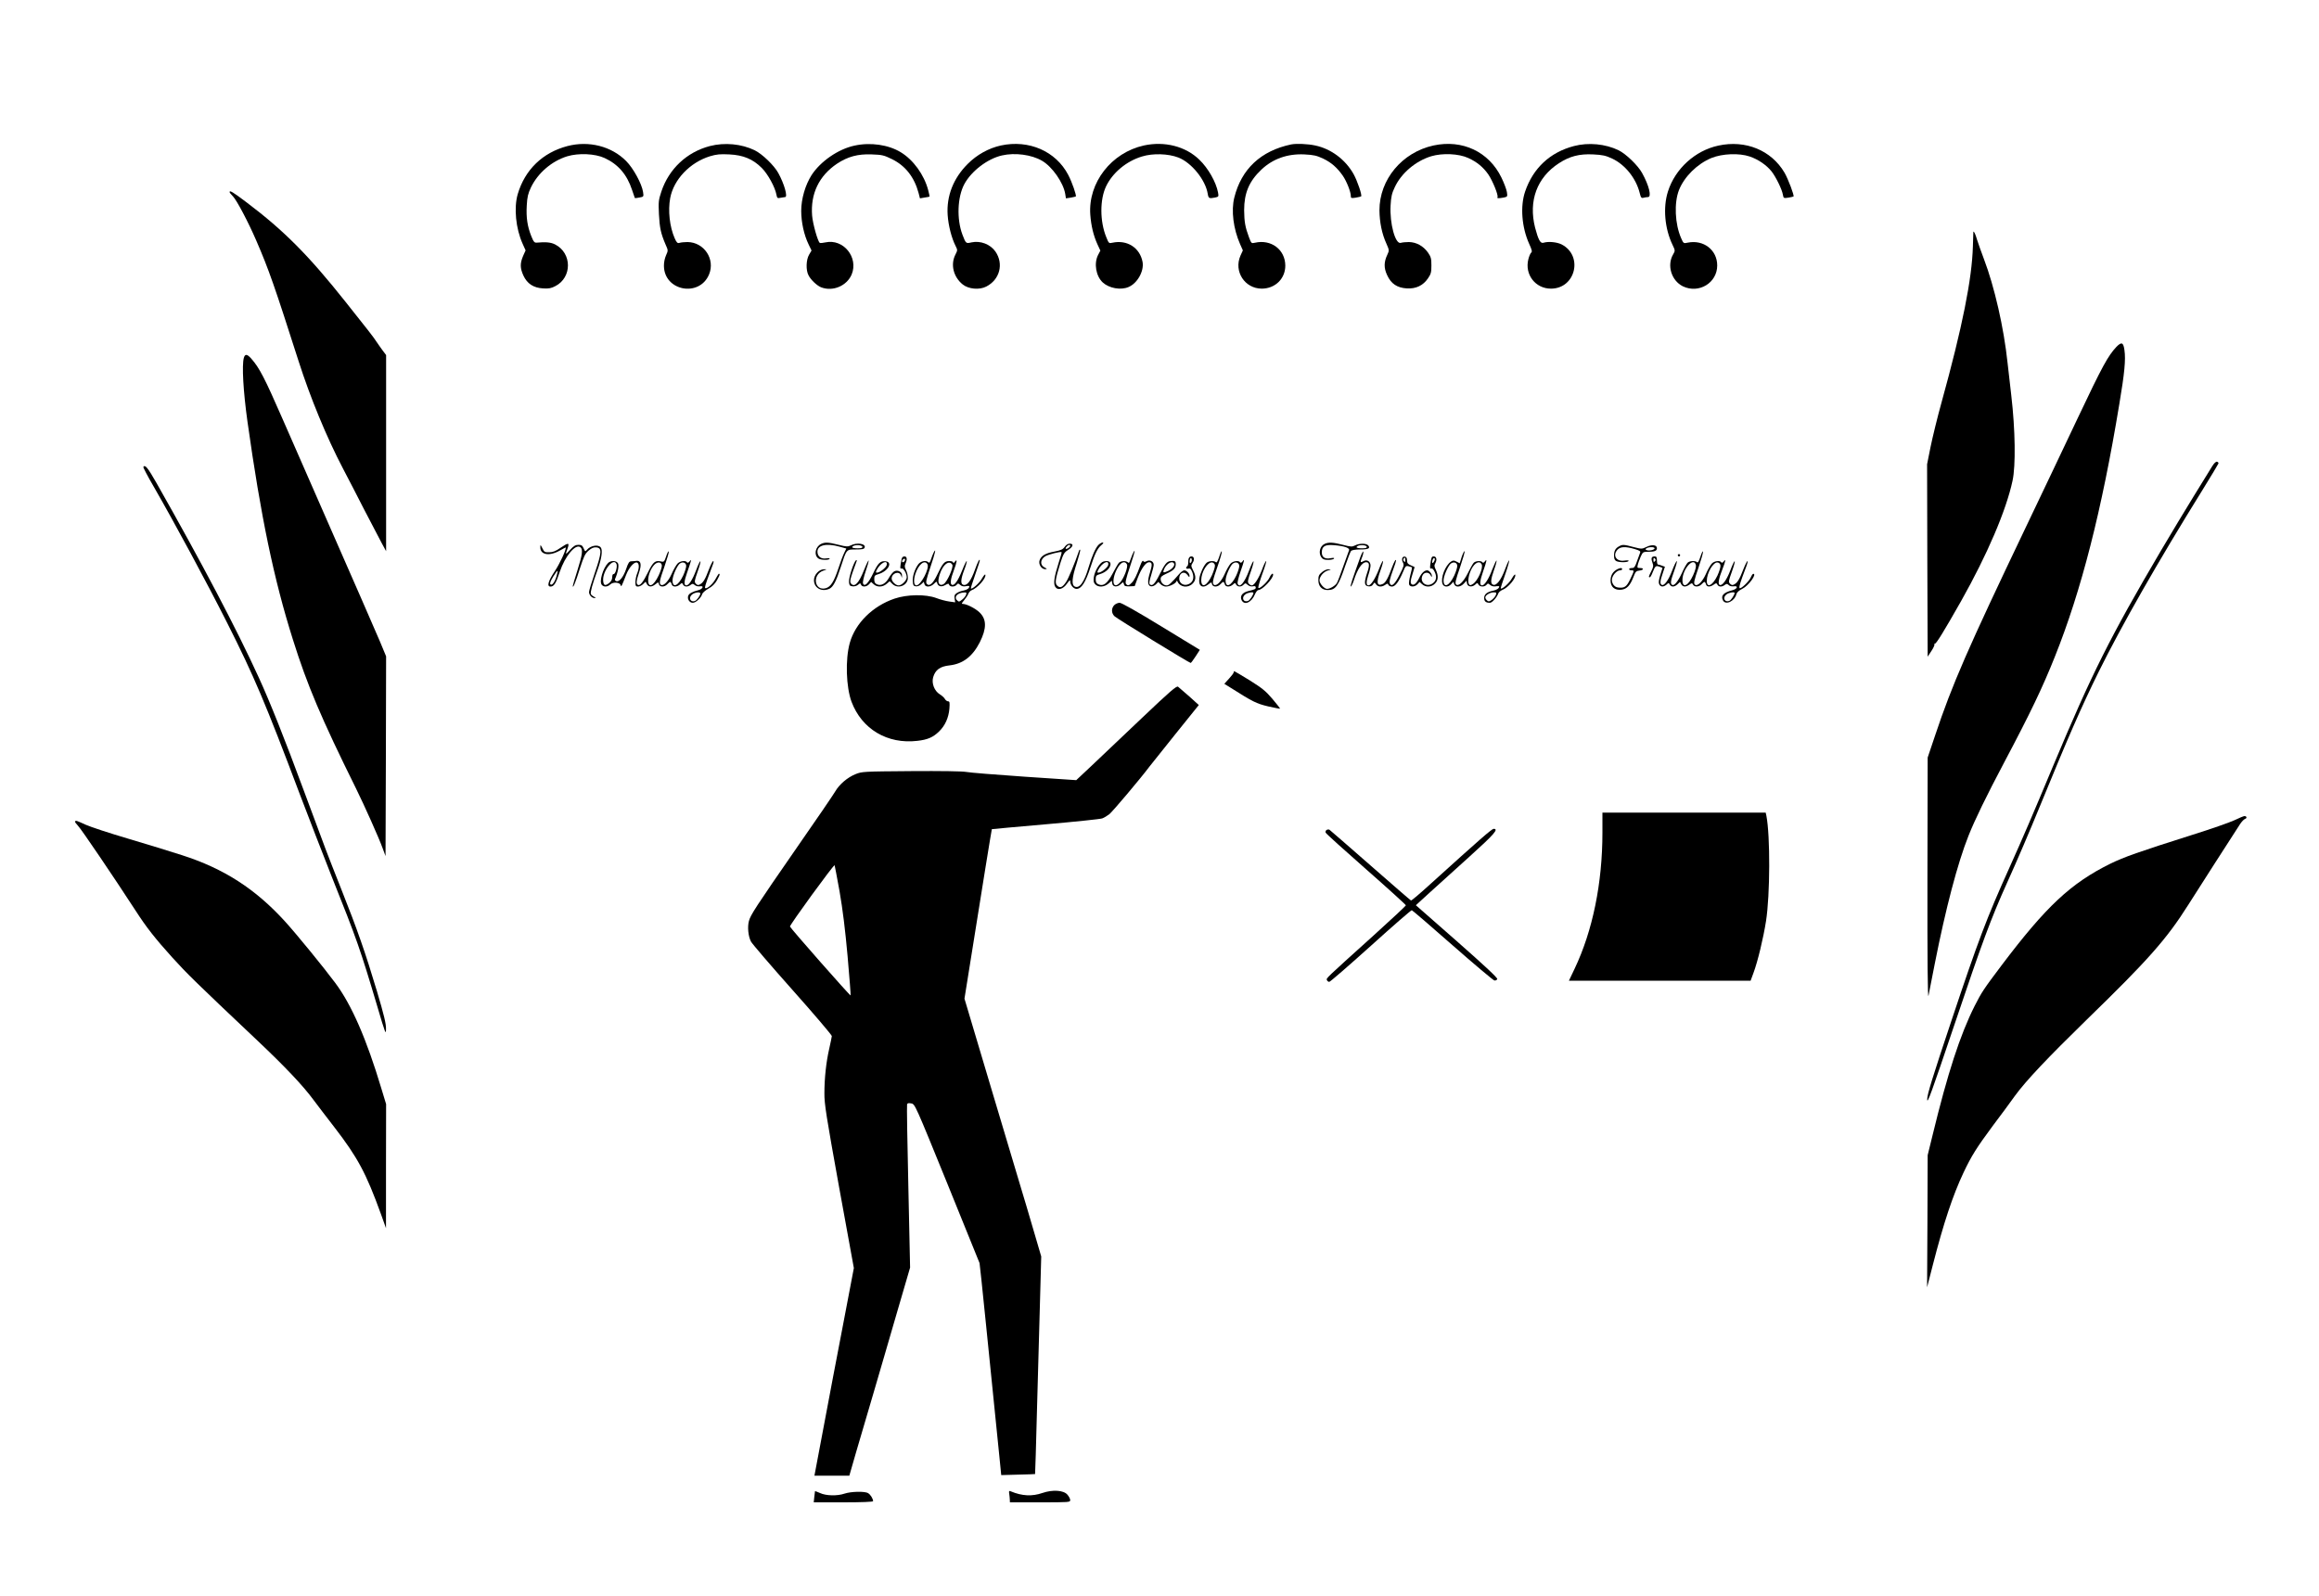 <?xml version="1.0" standalone="no"?>
<!DOCTYPE svg PUBLIC "-//W3C//DTD SVG 20010904//EN"
 "http://www.w3.org/TR/2001/REC-SVG-20010904/DTD/svg10.dtd">
<svg version="1.0" xmlns="http://www.w3.org/2000/svg"
 width="2000pt" height="1377pt" viewBox="0 0 2000 1377"
 preserveAspectRatio="xMidYMid meet">

<g transform="translate(0,1377) scale(0.1,-0.1)"
fill="#000000" stroke="none">
<path d="M4894 12510 c-214 -56 -367 -204 -429 -415 -34 -117 -17 -296 42
-427 l26 -58 -22 -49 c-27 -64 -26 -104 3 -168 33 -71 87 -106 170 -111 49 -3
70 1 106 20 145 75 144 284 -2 359 -36 19 -82 23 -158 16 -21 -2 -28 6 -48 56
-34 85 -45 161 -39 264 4 75 11 103 36 156 60 125 180 228 314 269 97 29 238
23 321 -15 117 -54 193 -142 237 -275 12 -37 23 -68 24 -70 2 -2 20 0 40 4 37
7 37 7 31 48 -11 71 -84 205 -146 267 -127 128 -322 177 -506 129z"/>
<path d="M6122 12510 c-199 -52 -353 -197 -418 -392 -25 -75 -26 -89 -21 -197
6 -116 16 -164 57 -260 23 -51 23 -52 4 -94 -11 -24 -19 -63 -18 -92 3 -215
305 -272 389 -73 55 132 -42 278 -185 280 -26 0 -58 -3 -69 -7 -18 -5 -25 1
-42 39 -44 100 -59 238 -39 347 30 161 171 308 343 361 57 17 87 20 167 16
121 -6 203 -40 280 -117 52 -52 114 -165 126 -229 6 -32 9 -34 37 -28 16 3 33
6 38 6 25 0 -7 114 -59 208 -36 65 -136 162 -202 195 -114 56 -260 70 -388 37z"/>
<path d="M7370 12514 c-141 -30 -294 -136 -371 -255 -54 -85 -89 -205 -89
-308 0 -98 24 -208 64 -290 l25 -52 -21 -36 c-26 -43 -29 -134 -5 -178 20 -40
75 -91 110 -104 101 -38 220 13 262 111 61 148 -72 311 -226 277 -22 -5 -44
-7 -49 -4 -17 11 -60 163 -66 235 -15 189 60 344 215 448 92 61 180 85 299 80
90 -3 106 -7 175 -41 116 -57 192 -155 229 -291 l12 -47 41 7 c22 3 41 7 42 8
1 1 -4 26 -12 56 -35 133 -129 262 -237 327 -107 65 -261 87 -398 57z"/>
<path d="M8632 12515 c-105 -23 -208 -80 -287 -160 -123 -123 -183 -276 -172
-440 6 -91 34 -199 68 -266 18 -36 18 -37 -1 -75 -44 -85 -18 -193 63 -258 50
-40 143 -49 203 -18 117 60 152 196 79 302 -44 63 -129 96 -207 79 -47 -11
-48 -11 -78 68 -50 133 -43 324 17 435 60 112 200 219 324 247 112 26 256 7
346 -46 88 -51 184 -189 200 -286 l6 -38 41 6 c22 4 43 9 44 10 8 8 -33 125
-65 186 -107 205 -340 306 -581 254z"/>
<path d="M9865 12515 c-280 -62 -481 -320 -462 -595 7 -97 27 -181 62 -258
l25 -54 -20 -38 c-37 -73 -18 -183 41 -237 55 -50 155 -68 222 -39 76 32 135
137 121 216 -23 123 -133 194 -261 166 -29 -7 -31 -5 -52 48 -56 136 -56 325
-2 438 56 118 176 218 310 258 93 29 226 25 314 -9 113 -44 234 -193 253 -313
7 -40 11 -42 64 -32 30 7 31 8 25 43 -17 90 -85 210 -161 283 -119 116 -301
162 -479 123z"/>
<path d="M11135 12524 c-261 -55 -429 -212 -490 -459 -28 -112 -8 -269 50
-401 l24 -54 -21 -46 c-59 -135 37 -283 183 -284 116 0 204 85 204 199 -1 138
-122 229 -262 197 -31 -7 -31 -6 -52 49 -32 86 -40 132 -41 232 0 148 43 250
149 350 98 93 225 138 370 131 81 -4 106 -10 162 -36 71 -34 121 -78 170 -148
33 -48 69 -139 69 -175 0 -19 4 -20 43 -14 23 4 44 9 46 11 10 9 -33 134 -65
192 -71 126 -194 218 -331 247 -64 14 -164 18 -208 9z"/>
<path d="M12363 12515 c-271 -59 -467 -294 -466 -560 1 -102 21 -202 60 -287
25 -57 25 -58 8 -95 -30 -63 -31 -114 -2 -176 34 -75 86 -110 171 -115 78 -4
138 24 181 86 26 38 30 52 30 112 0 60 -4 74 -30 112 -40 56 -100 89 -164 90
-27 0 -58 -3 -70 -7 -47 -15 -97 167 -88 323 4 75 11 105 36 157 56 121 180
226 314 267 97 29 238 23 320 -15 75 -34 129 -79 173 -142 38 -56 88 -180 79
-196 -7 -11 10 -11 55 -3 31 7 32 8 26 48 -4 23 -25 79 -47 124 -108 223 -337
331 -586 277z"/>
<path d="M13574 12510 c-206 -54 -352 -190 -421 -393 -43 -127 -29 -308 35
-450 24 -53 28 -68 17 -77 -7 -6 -18 -32 -24 -57 -33 -131 61 -253 195 -253
213 0 281 285 91 382 -41 20 -113 27 -155 14 -27 -9 -45 25 -73 131 -58 230
16 432 206 555 92 60 176 82 295 76 82 -4 108 -10 164 -36 111 -52 205 -169
237 -295 10 -42 15 -48 33 -43 12 3 29 6 39 6 33 0 10 98 -51 208 -36 65 -138
164 -203 196 -114 55 -260 69 -385 36z"/>
<path d="M14820 12514 c-201 -43 -373 -200 -435 -396 -44 -138 -28 -319 39
-459 24 -50 24 -52 6 -83 -56 -95 -15 -227 84 -276 138 -66 296 30 296 180 0
133 -117 224 -253 197 -37 -8 -38 -8 -58 38 -54 122 -62 305 -19 415 46 116
157 226 280 277 94 38 238 44 330 13 74 -25 145 -74 189 -129 36 -46 89 -153
97 -199 6 -33 7 -33 48 -27 22 4 42 8 44 10 8 7 -46 151 -78 206 -114 193
-336 284 -570 233z"/>
<path d="M1980 12113 c0 -4 13 -21 30 -38 32 -33 132 -222 200 -380 108 -249
158 -393 365 -1040 100 -313 243 -660 382 -925 42 -80 126 -242 186 -360 61
-118 128 -246 149 -285 l38 -70 0 846 0 846 -33 44 c-18 24 -41 58 -52 74 -16
27 -83 113 -264 340 -320 403 -532 616 -854 859 -118 89 -147 107 -147 89z"/>
<path d="M17019 11769 c0 -2 -2 -58 -4 -124 -8 -282 -90 -693 -270 -1345 -36
-129 -78 -302 -95 -385 l-30 -150 2 -830 3 -830 32 49 c18 27 30 53 26 59 -3
6 -2 7 3 4 10 -6 76 101 228 369 225 400 388 780 443 1037 28 129 24 438 -11
737 -15 129 -29 255 -32 280 -32 303 -113 657 -204 896 -23 60 -49 135 -59
166 -14 49 -29 80 -32 67z"/>
<path d="M18253 10778 c-73 -78 -121 -165 -333 -613 -87 -185 -341 -718 -447
-940 -505 -1057 -636 -1357 -784 -1800 l-64 -190 -2 -1050 c-1 -688 2 -1034 9
-1005 5 25 29 149 54 275 94 477 197 869 291 1105 56 141 156 346 309 635 226
427 329 642 436 910 228 570 404 1258 556 2180 45 267 56 383 44 465 -9 67
-25 73 -69 28z"/>
<path d="M2103 10683 c-18 -64 -5 -289 31 -548 115 -820 228 -1363 392 -1882
124 -395 244 -678 543 -1282 73 -148 199 -429 232 -521 l24 -65 3 862 2 861
-54 130 c-54 126 -183 422 -556 1272 -100 228 -229 523 -287 655 -149 341
-196 432 -264 509 -37 43 -56 45 -66 9z"/>
<path d="M19079 9748 c-14 -24 -84 -137 -156 -253 -71 -115 -200 -329 -286
-475 -440 -748 -596 -1060 -927 -1850 -192 -460 -259 -615 -380 -885 -198
-439 -269 -628 -495 -1305 -172 -514 -215 -654 -214 -694 0 -44 34 49 238 654
235 698 311 905 451 1215 90 199 197 450 285 665 242 592 354 848 505 1155
199 402 513 953 892 1563 76 123 139 228 141 234 1 7 -5 13 -13 15 -9 2 -26
-14 -41 -39z"/>
<path d="M1236 9742 c-2 -4 38 -82 91 -172 180 -313 457 -826 633 -1175 231
-458 329 -689 627 -1480 75 -198 199 -517 275 -710 217 -543 243 -616 393
-1120 69 -235 74 -246 74 -191 1 45 -17 119 -78 325 -100 334 -170 534 -306
876 -59 149 -120 304 -135 345 -16 41 -100 269 -188 505 -170 460 -294 770
-390 980 -194 424 -489 985 -882 1678 -76 133 -99 162 -114 139z"/>
<path d="M7080 9077 c-49 -25 -62 -95 -23 -124 20 -15 89 -17 98 -4 3 6 -9 7
-30 4 -44 -7 -75 17 -75 58 0 57 77 75 191 43 l58 -16 -18 -37 c-10 -20 -33
-80 -50 -133 -39 -117 -66 -159 -108 -172 -100 -28 -121 117 -23 151 34 12 35
12 7 12 -42 1 -87 -47 -87 -94 0 -67 66 -104 133 -74 32 15 58 63 97 184 52
160 48 155 131 155 55 0 71 3 76 16 13 34 -67 47 -120 19 -24 -12 -36 -12
-104 5 -89 23 -119 24 -153 7z m358 -24 c2 -9 -10 -13 -42 -13 -25 0 -46 4
-46 9 0 22 81 25 88 4z"/>
<path d="M9472 9068 c-25 -28 -54 -93 -83 -190 -38 -131 -80 -189 -121 -167
-28 15 -23 75 18 200 19 61 33 113 30 116 -3 3 -8 0 -10 -8 -36 -107 -92 -241
-112 -270 -32 -47 -52 -55 -76 -31 -22 21 -17 54 29 201 24 73 31 86 65 107
44 28 50 54 14 54 -15 0 -32 -10 -44 -28 -16 -22 -33 -29 -88 -40 -77 -14
-114 -36 -128 -75 -12 -33 15 -77 47 -77 20 1 20 2 -6 16 -40 21 -35 70 9 96
28 16 133 42 140 35 2 -2 -10 -45 -27 -96 -36 -114 -45 -171 -30 -200 21 -38
70 -26 106 28 20 28 25 31 25 16 0 -31 28 -65 54 -65 43 0 78 55 122 190 35
110 59 160 92 187 19 16 22 23 11 23 -8 0 -25 -10 -37 -22z m-242 -8 c0 -5 -9
-14 -20 -20 -22 -12 -27 -1 -8 18 14 14 28 16 28 2z"/>
<path d="M11424 9078 c-41 -19 -55 -78 -28 -116 12 -17 25 -22 59 -22 24 0 47
5 50 11 5 7 -4 8 -28 4 -50 -10 -77 8 -77 49 0 54 27 70 107 63 91 -8 137 -24
127 -46 -4 -9 -26 -70 -49 -136 -23 -66 -47 -130 -54 -142 -12 -24 -60 -53
-86 -53 -24 0 -65 46 -65 73 0 34 35 75 73 86 31 9 31 9 5 10 -15 1 -40 -10
-57 -25 -26 -21 -31 -33 -31 -68 0 -54 30 -86 81 -86 68 0 92 34 153 215 21
60 42 115 48 122 7 8 36 13 79 13 70 0 90 10 69 35 -16 19 -77 19 -113 0 -26
-13 -36 -13 -105 5 -83 22 -126 24 -158 8z m364 -25 c2 -9 -10 -13 -42 -13
-25 0 -46 4 -46 9 0 22 81 25 88 4z"/>
<path d="M4832 9043 c-39 -27 -64 -37 -95 -37 -38 -1 -44 2 -59 34 -17 34 -18
34 -18 8 0 -65 78 -78 167 -28 29 17 53 29 53 27 0 -28 -53 -140 -95 -204 -57
-85 -71 -133 -37 -133 30 0 47 28 80 128 45 135 137 245 178 211 23 -19 16
-66 -26 -199 -22 -69 -40 -129 -40 -135 0 -26 24 31 60 147 35 108 45 131 76
158 27 23 44 30 67 28 50 -5 47 -44 -12 -217 -28 -81 -51 -157 -51 -168 0 -26
25 -53 48 -52 13 0 12 3 -5 11 -12 6 -24 16 -27 23 -6 17 13 85 58 210 34 94
45 167 28 191 -20 30 -89 19 -121 -20 -13 -16 -15 -15 -27 13 -11 25 -19 31
-45 31 -25 0 -41 -9 -71 -42 -43 -47 -44 -46 -23 11 18 52 8 52 -63 4z m-31
-239 c-14 -52 -40 -89 -54 -75 -7 7 0 27 23 65 19 31 36 54 38 52 2 -2 -1 -21
-7 -42z"/>
<path d="M13965 9058 c-33 -17 -45 -40 -45 -80 0 -27 5 -40 19 -48 25 -13 98
-13 106 0 4 7 -8 8 -35 4 -70 -11 -105 45 -60 94 25 27 69 29 147 6 44 -13 53
-19 48 -32 -4 -10 -16 -43 -27 -74 -17 -49 -24 -58 -44 -58 -13 0 -24 -4 -24
-10 0 -5 9 -10 20 -10 26 0 26 0 -10 -76 -32 -67 -50 -79 -106 -72 -35 4 -60
43 -50 81 8 32 43 67 68 67 10 0 18 5 18 10 0 13 -16 13 -43 -1 -38 -21 -56
-52 -57 -96 0 -57 36 -87 95 -80 47 7 74 36 103 111 17 45 23 51 51 54 37 4
42 22 5 22 -24 0 -25 3 -19 28 3 15 15 46 25 70 18 40 21 42 64 42 57 0 76 8
76 31 0 29 -43 34 -90 11 -40 -19 -41 -19 -112 -1 -82 22 -95 23 -123 7z m305
-18 c0 -13 -46 -24 -67 -16 -15 6 -15 8 -3 16 20 13 70 13 70 0z"/>
<path d="M5746 8973 c-16 -48 -20 -52 -42 -47 -52 13 -71 -2 -114 -90 -43 -88
-71 -123 -89 -111 -16 9 -13 35 9 101 28 81 17 116 -35 104 -5 -1 -19 -2 -31
-2 -17 0 -26 -13 -44 -67 -24 -70 -60 -114 -86 -104 -8 3 -13 11 -10 17 25 57
36 117 26 136 -13 25 -61 27 -85 4 -45 -45 -79 -161 -55 -189 17 -21 50 -19
74 4 25 23 83 18 89 -8 4 -18 9 -8 47 90 24 63 70 115 94 106 20 -8 20 -47 1
-94 -8 -19 -15 -53 -15 -74 0 -33 3 -39 22 -39 12 0 32 9 44 21 l22 21 11 -21
c15 -26 41 -27 74 -1 25 20 25 20 30 0 7 -26 48 -26 72 0 10 11 21 20 25 20 4
0 10 -9 13 -20 6 -25 43 -26 70 -3 18 17 19 17 28 0 12 -21 38 -22 65 -3 16
13 21 12 36 -1 10 -9 28 -13 43 -11 41 8 27 -24 -15 -34 -51 -13 -79 -29 -85
-49 -9 -28 12 -59 40 -59 26 0 72 43 81 75 3 11 27 32 53 47 33 18 57 41 75
73 15 26 25 49 22 52 -7 8 -6 9 -38 -47 -28 -49 -88 -94 -88 -66 0 12 29 95
69 199 6 15 7 27 2 27 -5 0 -22 -33 -37 -72 -32 -86 -50 -115 -77 -129 -15 -9
-23 -7 -35 5 -15 15 -14 24 15 106 40 113 27 119 -15 7 -30 -79 -61 -127 -83
-127 -22 0 -20 35 6 108 15 42 29 86 32 97 4 19 4 19 -10 2 -10 -12 -17 -14
-22 -8 -11 19 -61 12 -82 -11 -12 -13 -35 -53 -51 -90 -29 -65 -70 -106 -92
-93 -17 10 -12 38 31 159 22 64 39 122 37 128 -3 7 -13 -11 -22 -39z m-429
-69 c9 -23 -10 -89 -25 -86 -7 1 -12 -10 -12 -27 0 -20 -9 -36 -27 -51 -34
-26 -47 -22 -51 19 -8 84 90 208 115 145z m391 -11 c2 -12 -11 -52 -28 -88
-44 -92 -90 -112 -90 -39 0 42 23 101 53 132 26 28 61 26 65 -5z m210 -1 c2
-13 -10 -52 -26 -87 -42 -89 -92 -112 -92 -42 0 35 32 111 57 140 23 24 57 18
61 -11z m122 -242 c0 -16 -30 -58 -46 -64 -42 -16 -60 32 -22 58 25 18 68 21
68 6z"/>
<path d="M8052 9003 c-5 -10 -15 -35 -22 -56 -9 -28 -15 -36 -23 -28 -20 20
-64 12 -86 -15 -30 -39 -53 -106 -49 -150 2 -32 7 -40 26 -42 14 -2 33 5 47
18 l22 21 6 -20 c7 -29 52 -27 82 3 22 22 24 22 28 5 7 -28 37 -35 69 -16 25
14 30 15 34 2 8 -20 48 -19 64 0 12 14 15 14 31 -1 13 -11 28 -15 49 -11 16 4
30 3 30 -1 -1 -17 -17 -29 -49 -36 -19 -3 -46 -13 -59 -22 -20 -13 -23 -22
-19 -48 l5 -32 -51 7 c-29 4 -79 17 -112 30 -92 34 -251 32 -360 -5 -189 -64
-339 -213 -386 -382 -40 -143 -32 -381 15 -508 89 -236 309 -367 567 -337 89
10 135 30 187 80 53 51 83 119 90 197 4 54 2 64 -11 64 -9 0 -21 9 -27 19 -5
11 -25 29 -44 41 -48 29 -73 96 -58 148 19 64 59 93 141 102 115 13 198 76
261 199 60 120 60 198 -2 258 -35 34 -110 72 -141 73 -17 0 -15 4 8 32 15 18
31 42 36 55 5 13 17 26 26 30 52 18 130 106 121 135 -3 7 -15 -8 -29 -32 -21
-39 -86 -97 -96 -86 -2 2 15 54 37 117 22 63 40 118 40 124 0 21 -18 -13 -40
-75 -37 -104 -70 -147 -105 -134 -22 9 -18 52 10 125 14 35 24 71 23 78 -2 8
-20 -29 -41 -82 -36 -90 -68 -134 -89 -121 -15 9 -9 52 17 120 29 77 33 109
10 78 -8 -11 -15 -14 -15 -6 0 7 -14 12 -34 12 -40 0 -56 -18 -104 -120 -35
-73 -66 -101 -88 -78 -12 12 -7 34 31 148 41 122 52 171 27 123z m-53 -101
c19 -36 -58 -182 -96 -182 -22 0 -26 47 -8 101 28 82 81 124 104 81z m214 -3
c13 -20 -44 -149 -74 -167 -31 -20 -52 2 -44 45 19 105 86 173 118 122z m118
-261 c-4 -12 -20 -31 -35 -42 -24 -19 -27 -19 -42 -4 -30 29 5 66 63 67 19 1
21 -2 14 -21z"/>
<path d="M9767 8988 c-8 -19 -18 -45 -22 -57 -5 -17 -10 -20 -18 -12 -16 16
-63 13 -78 -5 -8 -9 -32 -51 -54 -93 -45 -85 -79 -111 -121 -92 -18 8 -24 18
-24 44 0 30 4 35 38 45 99 30 126 133 29 108 -30 -7 -75 -79 -83 -133 -5 -34
-3 -48 11 -63 26 -28 77 -26 114 5 l30 26 3 -23 c4 -32 43 -36 73 -8 22 21 22
21 28 1 4 -17 12 -20 49 -19 l44 2 27 73 c31 80 69 133 97 133 27 0 29 -20 9
-85 -25 -77 -22 -119 8 -123 12 -2 31 6 42 17 l21 21 20 -20 c11 -11 31 -20
45 -20 30 0 81 24 89 42 5 11 7 11 12 0 22 -48 89 -57 129 -17 30 29 32 63 5
115 -19 38 -19 42 -4 65 18 27 13 55 -10 55 -20 0 -29 -17 -28 -51 0 -16 -4
-31 -9 -34 -17 -11 -9 -26 10 -20 15 4 22 -2 34 -32 19 -48 6 -87 -34 -103
-39 -17 -79 8 -79 48 0 52 45 70 73 30 13 -19 16 -20 16 -6 1 20 -25 48 -45
48 -9 0 -26 -12 -40 -27 -76 -87 -94 -103 -112 -103 -28 0 -52 26 -52 55 0 19
10 28 47 45 63 28 83 47 83 82 0 28 -7 32 -45 28 -32 -3 -50 -26 -94 -115 -41
-82 -64 -106 -85 -85 -7 7 -3 31 12 78 12 38 22 78 22 90 0 29 -33 46 -61 31
-16 -8 -23 -8 -29 1 -5 8 -14 -6 -25 -36 -32 -88 -52 -129 -74 -151 -25 -26
-34 -28 -50 -10 -8 10 0 47 34 147 25 74 43 135 40 138 -2 2 -10 -11 -18 -30z
m504 -71 c-8 -8 -11 -5 -11 9 0 27 14 41 18 19 2 -9 -1 -22 -7 -28z m-713 -19
c-3 -23 -60 -68 -85 -68 -11 0 -11 4 -2 23 31 61 94 93 87 45z m161 4 c12 -22
-26 -122 -60 -158 -67 -72 -77 38 -13 139 26 40 57 49 73 19z m406 8 c10 -17
-13 -47 -50 -65 -45 -21 -51 -16 -31 24 23 43 66 65 81 41z"/>
<path d="M10515 8967 c-13 -39 -22 -54 -29 -47 -15 15 -63 12 -81 -6 -25 -25
-54 -88 -61 -133 -11 -67 27 -92 79 -51 25 20 25 20 30 0 7 -26 48 -26 72 0
10 11 21 20 25 20 4 0 10 -9 13 -20 6 -25 43 -26 70 -3 18 17 19 17 28 0 12
-21 43 -22 64 -1 15 15 17 15 35 -1 12 -11 29 -16 45 -13 17 4 25 1 25 -9 0
-15 -4 -17 -68 -33 -50 -13 -71 -44 -53 -79 25 -46 86 -17 115 54 8 19 21 35
29 35 33 0 127 98 127 133 0 18 -19 4 -30 -23 -17 -40 -94 -110 -98 -89 -1 9
15 64 36 122 22 59 36 107 32 107 -5 0 -21 -33 -35 -72 -30 -79 -68 -138 -89
-138 -8 0 -19 7 -27 16 -11 13 -8 30 19 105 39 112 26 118 -16 6 -40 -106 -82
-154 -98 -112 -4 9 8 56 25 105 34 98 37 114 17 87 -9 -12 -16 -14 -21 -8 -11
19 -61 12 -82 -11 -12 -13 -35 -53 -51 -90 -29 -65 -70 -106 -92 -93 -17 11
-12 39 31 160 22 63 39 121 36 128 -2 7 -12 -14 -22 -46z m-37 -73 c2 -12 -10
-51 -26 -87 -42 -92 -92 -115 -92 -41 0 70 55 158 95 152 12 -2 21 -12 23 -24z
m210 -2 c2 -13 -10 -52 -26 -87 -42 -89 -92 -112 -92 -42 0 35 32 111 57 140
23 24 57 18 61 -11z m122 -237 c0 -16 -31 -63 -45 -68 -43 -17 -62 30 -23 57
21 15 68 22 68 11z"/>
<path d="M11732 8964 c-69 -190 -90 -254 -82 -254 4 0 16 24 26 53 32 100 71
157 106 157 29 0 32 -24 8 -94 -27 -82 -24 -110 12 -114 19 -2 31 3 40 17 12
19 12 19 26 0 16 -23 49 -25 79 -4 19 13 22 13 27 0 3 -8 17 -15 31 -15 28 0
59 41 96 128 20 49 24 53 48 47 14 -4 27 -8 29 -9 1 -2 -5 -32 -15 -68 -9 -35
-14 -72 -10 -81 9 -23 50 -21 72 3 l18 20 22 -20 c30 -28 80 -26 110 5 30 29
32 69 8 120 -14 29 -15 38 -3 59 15 29 8 56 -15 56 -18 0 -21 -8 -29 -67 -5
-33 -3 -41 8 -37 8 3 20 -8 30 -31 22 -45 11 -84 -29 -104 -54 -26 -104 26
-75 78 15 28 54 27 68 -1 8 -17 11 -19 11 -6 1 18 -24 48 -40 48 -24 0 -49
-23 -69 -65 -25 -52 -52 -72 -69 -51 -8 10 -6 29 9 77 11 35 20 65 20 66 0 2
-14 9 -32 16 -26 11 -32 19 -33 42 0 20 -6 31 -18 33 -23 5 -33 -24 -17 -52
10 -20 7 -33 -29 -103 -39 -79 -67 -106 -82 -81 -10 15 -4 42 27 127 13 35 24
68 24 74 0 20 -16 -7 -35 -58 -32 -90 -56 -132 -78 -142 -53 -24 -60 10 -21
117 37 103 24 109 -15 6 -32 -81 -68 -136 -89 -136 -20 0 -20 31 -2 86 11 32
20 70 20 85 0 35 -30 55 -59 39 -30 -16 -32 -13 -15 30 9 21 14 45 12 51 -2 7
-14 -14 -26 -47z m388 -26 c0 -16 -3 -19 -11 -11 -6 6 -8 16 -5 22 11 17 16
13 16 -11z m249 -9 c-13 -26 -23 -18 -14 10 3 12 11 19 16 16 5 -4 5 -14 -2
-26z"/>
<path d="M12606 8965 l-17 -54 -27 14 c-22 12 -30 12 -47 1 -51 -33 -93 -143
-74 -193 11 -29 49 -31 75 -2 l18 20 8 -20 c11 -30 53 -27 83 5 l23 25 4 -23
c4 -30 42 -36 70 -12 19 18 20 18 29 1 12 -21 52 -22 69 -2 12 14 15 14 31 -1
12 -10 29 -15 49 -12 16 3 30 2 30 -1 -1 -16 -19 -29 -50 -36 -55 -11 -80 -31
-80 -64 0 -29 15 -41 50 -41 19 0 61 48 73 83 4 9 19 22 34 28 49 18 120 103
111 131 -3 7 -15 -8 -29 -32 -21 -39 -86 -97 -96 -86 -2 2 15 56 38 120 47
136 46 169 -2 42 -34 -91 -74 -141 -102 -130 -24 9 -21 45 8 127 14 38 24 75
22 81 -2 6 -18 -28 -37 -76 -30 -82 -67 -138 -88 -138 -23 0 -20 38 8 118 33
94 37 117 16 89 -9 -12 -16 -14 -21 -8 -10 17 -61 13 -76 -5 -8 -9 -30 -48
-49 -87 -39 -78 -82 -119 -103 -98 -9 10 -3 39 35 147 25 74 43 136 39 139 -4
2 -15 -20 -25 -50z m-38 -73 c2 -13 -10 -52 -26 -87 -42 -89 -92 -112 -92 -42
0 35 32 111 57 140 23 24 57 18 61 -11z m210 11 c17 -30 -32 -142 -74 -170
-22 -14 -27 -14 -35 -2 -13 19 -3 83 21 129 29 57 70 76 88 43z m123 -265 c-4
-12 -20 -31 -34 -42 -22 -16 -29 -17 -42 -6 -8 7 -15 18 -15 26 0 19 40 44 72
44 24 0 26 -3 19 -22z"/>
<path d="M14665 8967 c-13 -39 -22 -54 -29 -47 -14 14 -59 13 -79 -2 -9 -7
-32 -47 -50 -88 -36 -77 -68 -117 -86 -105 -17 10 -13 35 19 123 16 45 26 82
21 82 -4 0 -23 -38 -40 -83 -31 -83 -70 -135 -90 -122 -16 9 -14 34 9 99 l19
57 -25 9 c-14 6 -30 10 -35 10 -5 0 -9 16 -9 35 0 28 -4 35 -19 35 -28 0 -34
-15 -20 -53 10 -28 9 -38 -10 -75 -23 -46 -25 -52 -12 -52 4 0 16 20 25 45 21
53 27 58 59 46 l25 -10 -19 -61 c-14 -45 -16 -67 -9 -81 13 -24 37 -24 63 -2
18 17 19 17 28 0 13 -23 40 -22 67 3 l21 20 11 -20 c13 -24 38 -26 69 -4 22
16 24 16 33 0 12 -22 51 -20 73 4 10 11 21 20 25 20 4 0 10 -9 13 -20 6 -24
34 -26 66 -4 22 16 24 16 33 0 11 -20 38 -21 63 -2 16 12 21 11 34 -1 8 -9 26
-13 43 -11 43 7 32 -23 -12 -34 -76 -19 -102 -47 -80 -88 23 -43 101 -6 116
56 4 15 23 31 51 45 53 26 128 129 94 129 -5 0 -14 -13 -21 -30 -15 -36 -92
-109 -98 -92 -4 13 7 49 51 165 15 37 23 67 18 67 -4 0 -21 -33 -36 -72 -33
-86 -51 -115 -78 -129 -15 -9 -23 -7 -36 5 -15 16 -14 23 16 106 40 113 27
119 -15 7 -32 -84 -71 -135 -92 -122 -15 9 -7 54 25 135 28 71 31 94 11 67 -9
-12 -16 -14 -21 -8 -11 19 -61 12 -82 -11 -12 -13 -35 -53 -51 -90 -29 -65
-70 -106 -92 -93 -16 10 -12 31 31 156 22 65 39 124 36 131 -2 7 -12 -13 -22
-45z m-393 -39 c-9 -9 -12 -7 -12 12 0 19 3 21 12 12 9 -9 9 -15 0 -24z m354
-32 c3 -15 -5 -47 -24 -89 -42 -92 -92 -115 -92 -41 0 95 97 204 116 130z
m212 -4 c2 -13 -10 -52 -26 -87 -41 -86 -92 -112 -92 -46 0 69 56 164 93 159
14 -2 23 -11 25 -26z m122 -237 c0 -16 -31 -63 -45 -68 -43 -17 -62 30 -23 57
21 15 68 22 68 11z"/>
<path d="M14470 8980 c0 -5 5 -10 10 -10 6 0 10 5 10 10 0 6 -4 10 -10 10 -5
0 -10 -4 -10 -10z"/>
<path d="M7776 8948 c-15 -75 -15 -87 -1 -82 16 6 45 -43 45 -76 0 -27 -43
-70 -70 -70 -25 0 -60 34 -60 59 0 46 63 69 80 29 l9 -23 0 23 c1 29 -38 49
-67 33 -11 -6 -31 -30 -44 -53 -28 -52 -69 -75 -104 -59 -18 8 -24 18 -24 44
0 31 4 35 38 45 82 25 124 103 60 110 -45 5 -65 -14 -107 -103 -42 -87 -75
-121 -88 -88 -4 9 6 56 23 105 17 49 28 90 25 93 -2 3 -21 -36 -41 -87 -43
-107 -78 -145 -108 -115 -17 18 -13 37 46 196 3 8 1 12 -5 8 -19 -12 -65 -152
-61 -188 3 -29 7 -34 31 -37 17 -2 37 4 48 14 17 15 19 15 25 0 9 -22 47 -20
69 4 l18 20 22 -20 c29 -27 77 -26 111 3 l27 23 23 -23 c48 -48 134 -14 134
53 0 19 -7 49 -16 66 -12 24 -14 36 -5 55 17 38 14 63 -9 63 -12 0 -21 -8 -24
-22z m28 -13 c-6 -16 -24 -21 -24 -7 0 11 11 22 21 22 5 0 6 -7 3 -15z m-156
-37 c-3 -23 -60 -68 -85 -68 -11 0 -11 4 -2 23 31 61 94 93 87 45z"/>
<path d="M9610 8550 c-27 -27 -26 -71 3 -97 24 -22 646 -403 656 -402 3 0 22
25 42 56 l37 57 -333 203 c-211 129 -342 203 -359 203 -14 0 -35 -9 -46 -20z"/>
<path d="M10640 7970 c0 -6 -18 -30 -41 -55 l-40 -44 53 -33 c193 -122 222
-137 326 -162 56 -13 102 -21 102 -19 0 3 -30 41 -67 85 -57 67 -87 91 -195
159 -71 43 -130 79 -133 79 -3 0 -5 -5 -5 -10z"/>
<path d="M9845 7573 c-165 -157 -359 -341 -431 -409 l-132 -124 -448 30 c-247
17 -473 35 -502 41 -32 6 -214 9 -475 7 -413 -3 -423 -4 -478 -26 -70 -28
-140 -88 -176 -150 -15 -26 -162 -242 -328 -480 -361 -521 -402 -585 -416
-637 -14 -51 -6 -133 18 -178 10 -19 171 -207 358 -417 187 -210 339 -389 339
-398 -1 -10 -11 -57 -22 -107 -27 -116 -42 -257 -42 -387 -1 -89 16 -196 126
-805 l128 -702 -93 -488 c-52 -268 -128 -671 -170 -895 l-77 -408 150 0 151 0
57 198 c32 108 100 341 152 517 51 176 144 491 204 700 l111 380 -15 698 c-9
384 -14 704 -11 711 4 10 15 12 37 7 31 -6 33 -10 310 -691 l278 -686 16 -144
c13 -124 44 -424 154 -1515 l17 -170 145 4 c80 2 146 4 147 5 1 1 9 260 17
576 9 316 21 738 26 938 l10 363 -71 242 c-39 133 -81 276 -94 317 -13 41
-130 433 -260 870 l-237 795 56 350 c92 579 178 1110 180 1112 1 1 209 20 463
42 253 22 473 45 489 51 16 6 43 22 61 36 26 20 267 305 348 413 11 14 111
139 222 278 l202 251 -82 74 c-45 40 -89 78 -97 84 -12 10 -70 -40 -315 -273z
m-2604 -1494 c27 -157 48 -325 69 -558 16 -184 28 -336 26 -338 -5 -5 -516
576 -523 594 -5 11 377 536 385 529 1 -2 21 -104 43 -227z"/>
<path d="M13820 6588 c0 -436 -84 -847 -240 -1175 l-49 -103 783 0 784 0 25
68 c36 97 84 295 108 447 35 225 37 733 3 908 l-6 27 -704 0 -704 0 0 -172z"/>
<path d="M19270 6694 c-41 -19 -203 -76 -360 -125 -470 -149 -589 -191 -710
-250 -340 -168 -553 -367 -938 -877 -155 -206 -171 -230 -232 -350 -126 -251
-233 -581 -362 -1112 l-43 -175 -2 -570 -3 -570 49 191 c94 366 173 603 265
798 69 146 114 217 254 406 65 86 150 201 189 256 97 133 280 326 624 662 523
508 685 691 870 984 89 141 378 591 449 700 14 21 33 41 43 44 18 6 14 24 -6
24 -7 0 -46 -16 -87 -36z"/>
<path d="M647 6684 c-3 -3 9 -20 26 -38 28 -28 307 -440 496 -731 94 -146 170
-242 317 -405 126 -139 200 -212 724 -707 248 -234 404 -399 495 -523 31 -41
110 -146 178 -233 202 -262 275 -398 403 -752 l43 -120 0 535 1 535 -41 135
c-128 427 -256 721 -397 910 -101 136 -334 421 -432 529 -257 283 -529 458
-891 574 -96 31 -304 95 -463 142 -159 47 -324 101 -366 120 -84 38 -84 38
-93 29z"/>
<path d="M11441 6610 c-8 -4 -11 -15 -8 -23 3 -8 160 -150 349 -316 189 -166
343 -306 343 -311 0 -4 -126 -122 -280 -261 -420 -379 -408 -367 -401 -384 3
-8 12 -15 20 -15 8 0 169 140 358 310 189 171 348 309 354 308 6 -2 165 -138
352 -303 188 -165 350 -301 360 -303 11 -2 22 4 25 12 4 10 -104 111 -348 326
l-354 311 117 107 c65 59 220 199 345 312 214 193 255 240 209 240 -16 0 -119
-90 -541 -472 -90 -82 -167 -148 -172 -146 -5 2 -162 138 -350 303 -188 165
-347 303 -353 307 -7 4 -18 3 -25 -2z"/>
<path d="M7029 907 c0 -1 -3 -23 -6 -49 l-5 -48 256 0 c156 0 256 4 256 10 0
20 -22 57 -43 69 -27 18 -148 15 -204 -4 -62 -21 -159 -19 -210 5 -24 10 -43
18 -44 17z"/>
<path d="M8704 884 c2 -16 5 -39 5 -51 l1 -23 260 0 c251 0 260 1 260 19 0 11
-11 32 -24 47 -33 39 -127 45 -215 15 -90 -31 -176 -27 -274 14 -15 6 -17 3
-13 -21z"/>
</g>
</svg>
